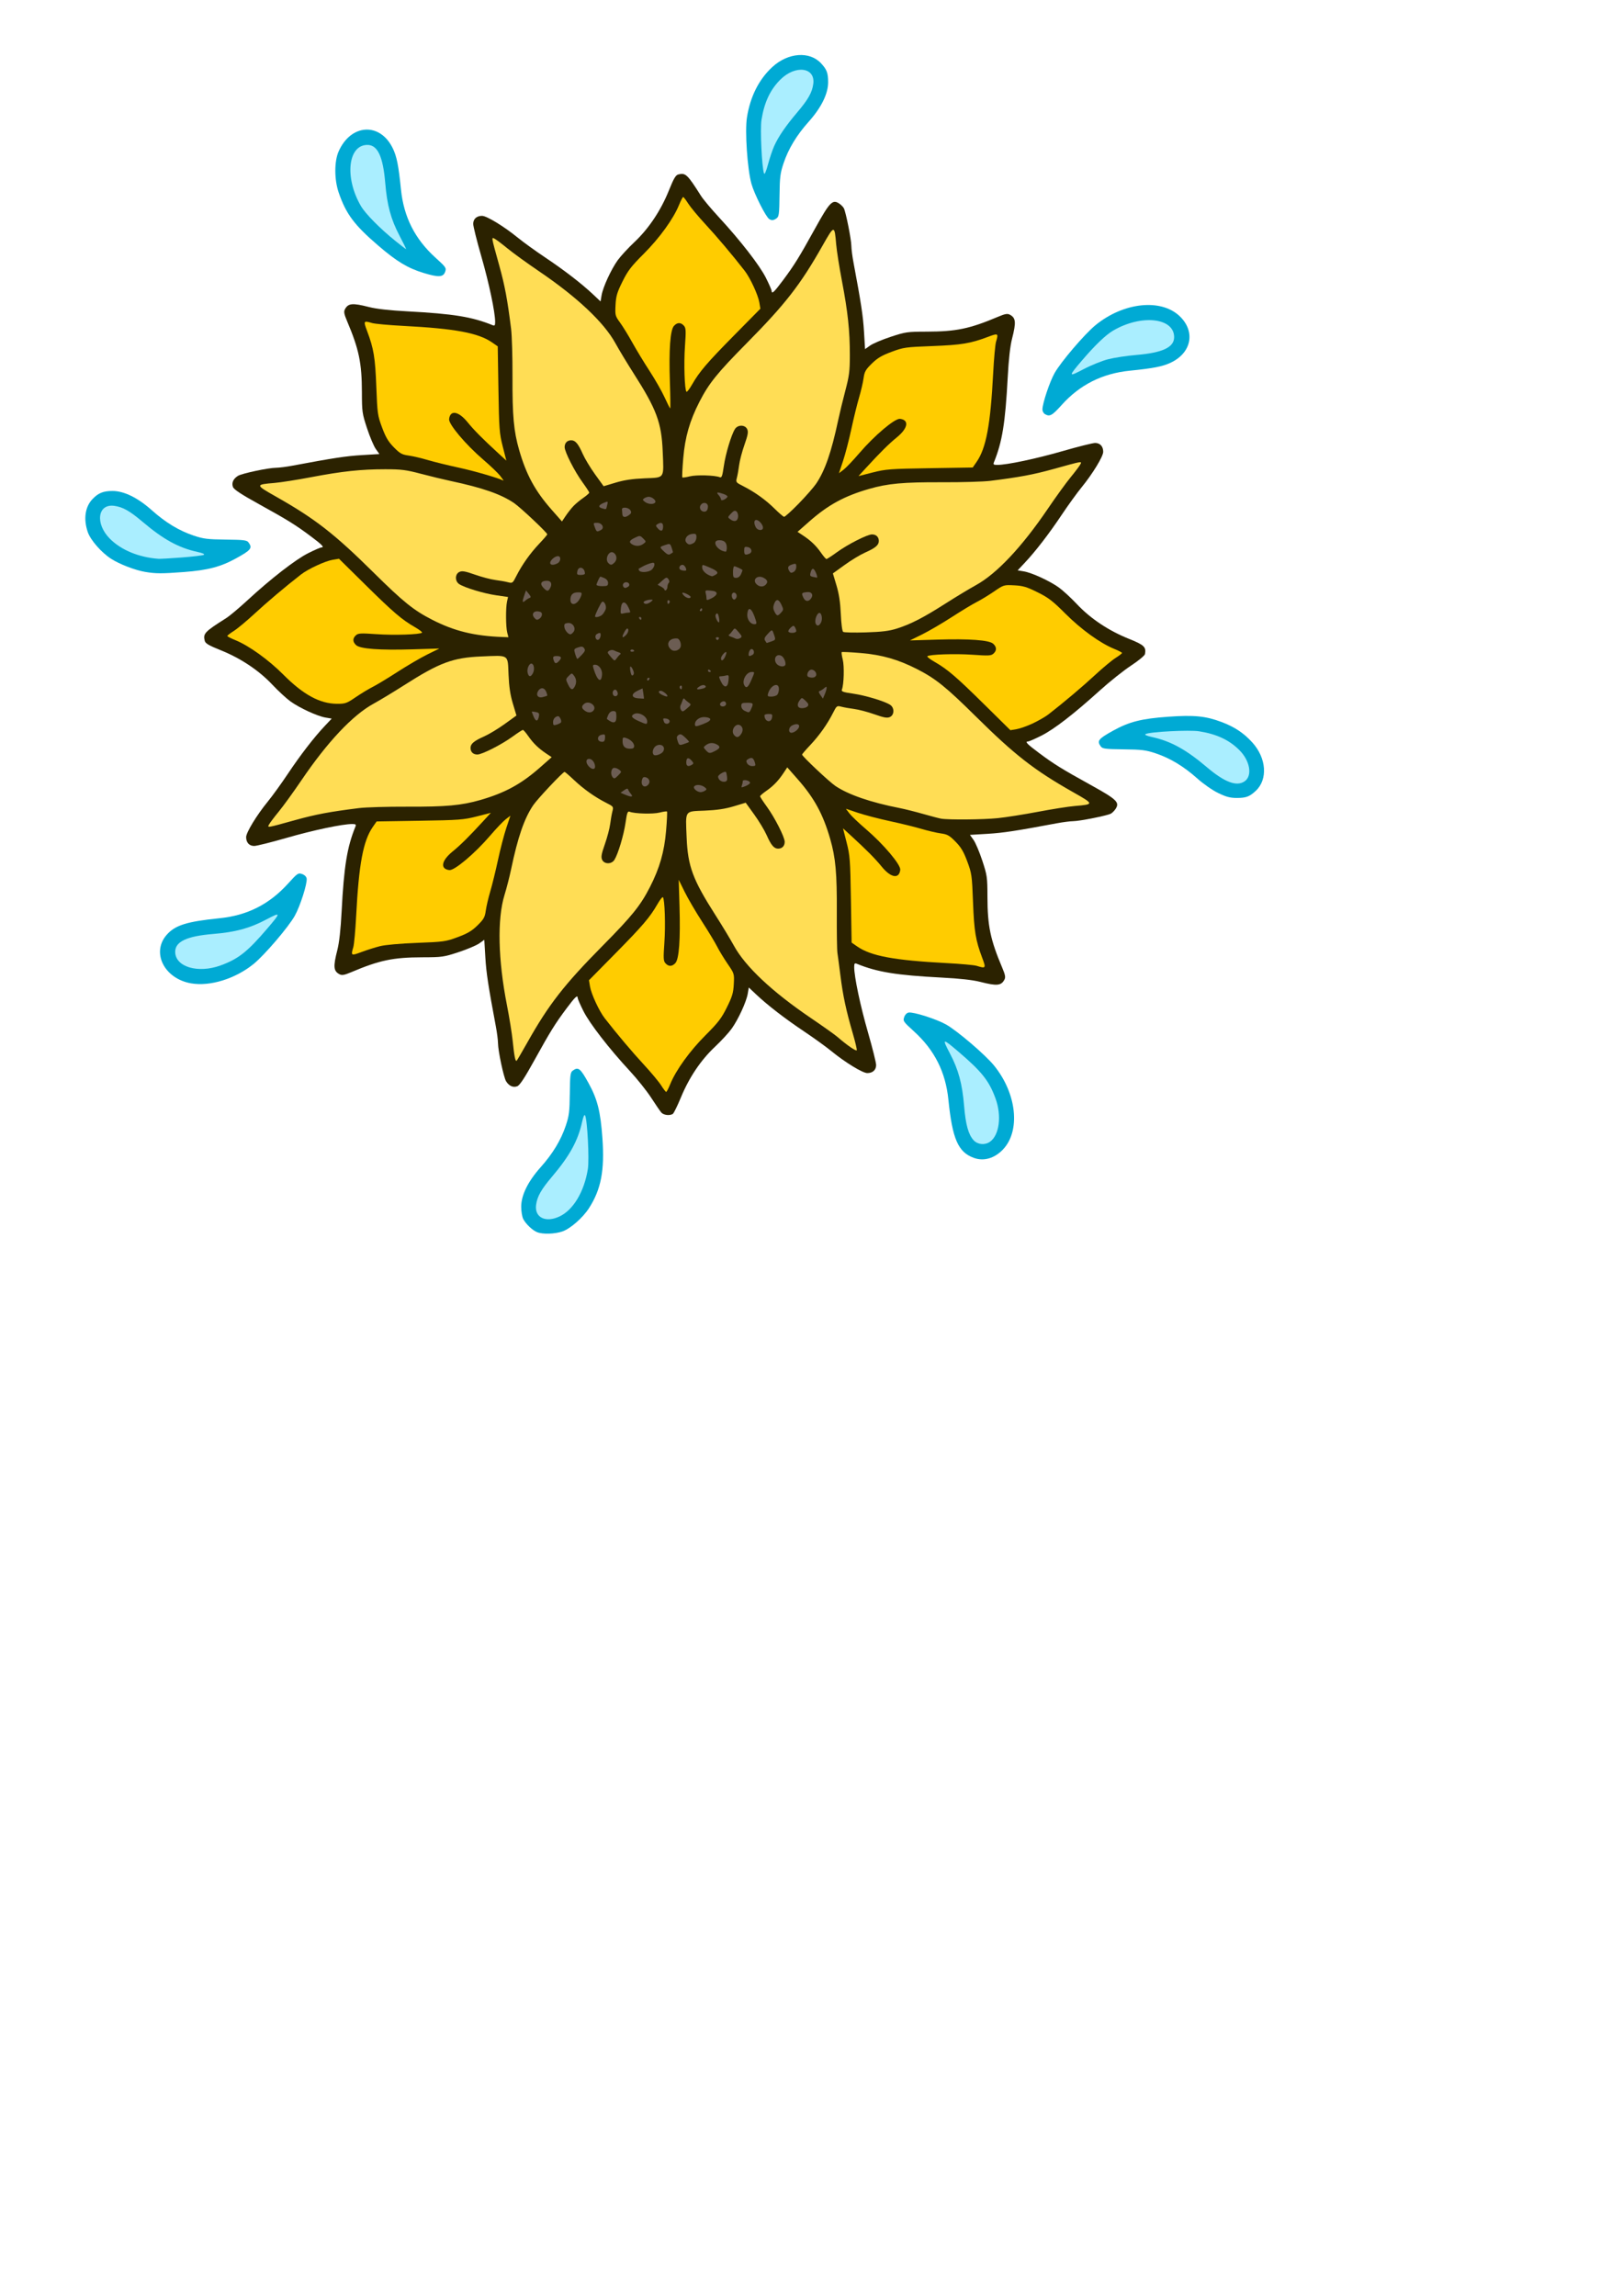 <?xml version="1.0" encoding="UTF-8" standalone="no"?>
<svg
   xmlns:dc="http://purl.org/dc/elements/1.1/"
   xmlns:cc="http://creativecommons.org/ns#"
   xmlns:rdf="http://www.w3.org/1999/02/22-rdf-syntax-ns#"
   xmlns:svg="http://www.w3.org/2000/svg"
   xmlns="http://www.w3.org/2000/svg"
   id="svg28673"
   version="1.1"
   viewBox="0 0 210 297"
   height="297mm"
   width="210mm"
   >
  <defs
     id="defs28667" />
  <g
     id="layer1">
    <g
       transform="matrix(0.531,0,0,0.531,62.609,9.761)"
       id="g29574">
      <path
         style="fill:#2b2200;stroke-width:0.353"
         d="m 43.239,252.663 c -0.297,-0.34 -1.413,-1.967 -2.48,-3.616 -1.067,-1.649 -3.397,-4.569 -5.176,-6.488 -5.078,-5.477 -9.808,-11.582 -11.332,-14.625 -0.767,-1.533 -1.395,-2.966 -1.395,-3.185 0,-0.845 -0.608,-0.277 -2.697,2.521 -2.831,3.792 -3.946,5.589 -7.892,12.724 -2.359,4.265 -3.524,6.031 -4.132,6.262 -1,0.38 -1.984,-0.051 -2.711,-1.19 -0.589,-0.922 -1.965,-7.387 -1.983,-9.316 -0.007,-0.739 -0.236,-2.534 -0.509,-3.989 -1.867,-9.951 -2.344,-13.079 -2.572,-16.884 l -0.258,-4.299 -1.235,0.878 c -0.679,0.483 -2.938,1.439 -5.021,2.125 -3.607,1.188 -4.023,1.247 -8.819,1.259 -7.141,0.018 -10.459,0.712 -17.363,3.635 -1.658,0.702 -2.251,0.809 -2.822,0.508 -1.493,-0.785 -1.591,-1.829 -0.552,-5.899 0.47,-1.842 0.814,-4.931 1.047,-9.407 0.574,-11.035 1.33,-15.678 3.369,-20.687 0.206,-0.507 0.061,-0.617 -0.81,-0.617 -2.378,0 -9.469,1.497 -15.948,3.367 -3.784,1.092 -7.351,1.982 -7.927,1.976 -1.204,-0.011 -1.951,-0.837 -1.951,-2.157 0,-1.125 2.578,-5.355 5.275,-8.655 1.11,-1.358 3.291,-4.374 4.846,-6.703 3.113,-4.659 6.383,-8.9 9.017,-11.696 l 1.713,-1.818 -1.507,-0.255 c -1.989,-0.336 -6.295,-2.319 -8.541,-3.932 -0.989,-0.71 -2.977,-2.545 -4.417,-4.076 -3.27,-3.476 -7.7,-6.432 -12.571,-8.39 -2.939,-1.181 -3.742,-1.654 -3.904,-2.301 -0.443,-1.764 -0.029,-2.201 5.23,-5.527 0.829,-0.524 3.159,-2.478 5.178,-4.342 5.703,-5.265 11.738,-9.946 14.797,-11.478 1.533,-0.767 2.966,-1.395 3.185,-1.395 0.845,0 0.277,-0.608 -2.521,-2.697 -3.792,-2.831 -5.589,-3.946 -12.724,-7.892 -4.265,-2.359 -6.031,-3.524 -6.262,-4.132 -0.38,-1 0.051,-1.984 1.19,-2.711 0.922,-0.589 7.387,-1.965 9.316,-1.983 0.739,-0.007 2.534,-0.236 3.989,-0.509 9.951,-1.867 13.079,-2.344 16.884,-2.572 l 4.299,-0.258 -0.878,-1.235 c -0.483,-0.679 -1.439,-2.938 -2.125,-5.021 -1.188,-3.607 -1.247,-4.023 -1.259,-8.819 -0.018,-7.141 -0.712,-10.459 -3.635,-17.363 -0.702,-1.658 -0.809,-2.251 -0.508,-2.822 0.784,-1.492 1.831,-1.591 5.878,-0.557 1.806,0.461 4.974,0.816 9.407,1.053 11.185,0.599 15.716,1.336 20.708,3.367 0.507,0.206 0.617,0.061 0.617,-0.81 0,-2.378 -1.497,-9.469 -3.367,-15.948 -1.092,-3.784 -1.982,-7.351 -1.976,-7.927 0.011,-1.204 0.837,-1.951 2.157,-1.951 1.125,0 5.355,2.578 8.655,5.275 1.358,1.11 4.374,3.291 6.703,4.846 4.659,3.113 8.9,6.383 11.696,9.017 l 1.818,1.713 0.255,-1.507 c 0.336,-1.989 2.319,-6.295 3.932,-8.541 0.71,-0.989 2.545,-2.976 4.076,-4.417 3.476,-3.27 6.432,-7.7 8.39,-12.571 1.181,-2.939 1.654,-3.742 2.301,-3.904 1.764,-0.443 2.201,-0.029 5.527,5.23 0.524,0.829 2.478,3.159 4.342,5.178 5.265,5.703 9.946,11.738 11.478,14.797 0.767,1.533 1.395,2.966 1.395,3.185 0,0.845 0.608,0.277 2.697,-2.521 2.831,-3.792 3.946,-5.589 7.892,-12.724 3.54,-6.401 4.236,-7.122 5.85,-6.064 0.452,0.296 0.969,0.816 1.15,1.156 0.479,0.901 1.812,7.583 1.826,9.152 0.007,0.739 0.236,2.534 0.509,3.989 1.867,9.951 2.344,13.079 2.572,16.884 l 0.258,4.299 1.235,-0.878 c 0.679,-0.483 2.938,-1.439 5.021,-2.125 3.607,-1.188 4.023,-1.247 8.819,-1.259 7.141,-0.017 10.459,-0.712 17.363,-3.635 1.658,-0.702 2.251,-0.809 2.822,-0.508 1.492,0.784 1.591,1.831 0.557,5.878 -0.461,1.806 -0.816,4.974 -1.053,9.407 -0.599,11.185 -1.336,15.716 -3.367,20.708 -0.206,0.507 -0.061,0.617 0.81,0.617 2.378,0 9.469,-1.497 15.948,-3.367 3.784,-1.092 7.351,-1.982 7.927,-1.976 1.204,0.01 1.951,0.837 1.951,2.157 0,1.125 -2.578,5.355 -5.274,8.655 -1.11,1.358 -3.291,4.374 -4.846,6.703 -3.113,4.659 -6.383,8.9 -9.017,11.696 l -1.713,1.818 1.507,0.255 c 1.989,0.336 6.295,2.319 8.541,3.932 0.989,0.71 2.977,2.545 4.417,4.076 3.27,3.476 7.7,6.432 12.571,8.39 3.805,1.529 4.313,2.008 3.989,3.76 -0.066,0.355 -1.606,1.624 -3.422,2.819 -1.816,1.196 -5.23,3.917 -7.585,6.047 -6.389,5.778 -11.154,9.455 -14.278,11.019 -1.536,0.769 -2.972,1.398 -3.19,1.398 -0.845,0 -0.277,0.608 2.521,2.697 3.792,2.831 5.589,3.946 12.724,7.892 6.401,3.54 7.122,4.236 6.064,5.85 -0.296,0.452 -0.816,0.969 -1.156,1.15 -0.901,0.479 -7.583,1.812 -9.152,1.826 -0.739,0.007 -2.534,0.236 -3.989,0.509 -9.951,1.867 -13.079,2.344 -16.884,2.572 l -4.299,0.258 0.878,1.235 c 0.483,0.679 1.439,2.938 2.125,5.021 1.188,3.607 1.247,4.023 1.259,8.819 0.018,7.141 0.712,10.459 3.635,17.363 0.702,1.658 0.809,2.251 0.508,2.822 -0.785,1.493 -1.829,1.591 -5.899,0.552 -1.842,-0.47 -4.931,-0.814 -9.407,-1.047 -11.035,-0.574 -15.678,-1.33 -20.687,-3.369 -0.507,-0.206 -0.617,-0.061 -0.617,0.81 0,2.378 1.497,9.469 3.367,15.948 1.092,3.784 1.982,7.351 1.976,7.927 -0.011,1.204 -0.837,1.951 -2.157,1.951 -1.125,0 -5.355,-2.578 -8.655,-5.274 -1.358,-1.11 -4.374,-3.291 -6.703,-4.846 -4.659,-3.113 -8.9,-6.383 -11.696,-9.017 l -1.818,-1.713 -0.255,1.507 c -0.336,1.989 -2.319,6.295 -3.932,8.541 -0.71,0.989 -2.537,2.969 -4.06,4.402 -3.444,3.24 -6.28,7.456 -8.295,12.331 -0.852,2.062 -1.741,3.871 -1.975,4.02 -0.752,0.478 -2.241,0.299 -2.796,-0.336 z"
         id="path29553" />
      <path
         id="path29325"
         style="fill:#ffdd55;fill-opacity:1;stroke-width:0.353"
         d="m 76.704,104.32 c 1.748,-1.795 3.662,-3.978 4.253,-4.851 2.158,-3.187 3.713,-7.661 5.371,-15.457 0.358,-1.685 1.146,-4.94 1.75,-7.232 0.956,-3.627 1.099,-4.757 1.099,-8.694 0,-5.907 -0.485,-10.448 -1.923,-18.005 -0.646,-3.395 -1.279,-7.409 -1.406,-8.92 -0.402,-4.78 -0.452,-4.775 -3.341,0.327 -5.391,9.519 -9.043,14.213 -18.487,23.762 -7.172,7.252 -9.199,9.768 -11.509,14.285 -2.358,4.611 -3.494,8.571 -3.929,13.703 -0.211,2.491 -0.312,4.601 -0.223,4.69 0.089,0.089 0.908,-0.026 1.82,-0.256 1.605,-0.404 6.068,-0.281 7.292,0.202 0.484,0.191 0.64,-0.233 0.997,-2.705 0.433,-3.003 1.814,-7.6 2.708,-9.017 0.701,-1.111 2.48,-1.093 2.992,0.03 0.301,0.661 0.169,1.411 -0.67,3.792 -0.575,1.632 -1.156,3.841 -1.292,4.908 -0.136,1.067 -0.381,2.46 -0.546,3.094 -0.293,1.128 -0.259,1.175 1.526,2.077 2.796,1.414 5.507,3.358 7.647,5.482 1.067,1.06 2.109,1.954 2.316,1.986 0.207,0.033 1.806,-1.409 3.555,-3.203 z m -54.959,0.67 c 0.514,-0.553 1.609,-1.473 2.434,-2.045 0.825,-0.572 1.499,-1.159 1.499,-1.305 0,-0.146 -0.738,-1.279 -1.639,-2.518 -1.941,-2.668 -4.358,-7.423 -4.358,-8.574 0,-1.02 0.62,-1.662 1.603,-1.662 1.006,0 1.707,0.832 2.819,3.345 0.508,1.148 1.858,3.382 3.001,4.966 l 2.078,2.879 2.922,-0.877 c 2.109,-0.633 4.077,-0.926 7.072,-1.052 4.977,-0.211 4.681,0.232 4.398,-6.568 -0.291,-7.011 -1.488,-10.225 -7.052,-18.941 -1.599,-2.504 -3.609,-5.832 -4.467,-7.396 -2.785,-5.077 -9.299,-11.213 -18.622,-17.54 -2.87,-1.948 -6.308,-4.436 -7.64,-5.529 -1.332,-1.093 -2.743,-2.16 -3.135,-2.37 -0.87,-0.466 -0.905,-0.676 1.086,6.499 1.362,4.906 1.999,8.31 2.887,15.421 0.206,1.649 0.359,6.888 0.34,11.642 -0.038,9.577 0.3,13.296 1.625,17.894 1.735,6.021 3.881,9.965 7.916,14.544 l 2.518,2.857 0.891,-1.332 c 0.49,-0.733 1.311,-1.784 1.825,-2.337 z m 78.898,29.758 c 3.359,-1.06 6.448,-2.649 11.839,-6.091 2.504,-1.599 5.832,-3.609 7.396,-4.467 5.077,-2.785 11.213,-9.299 17.54,-18.622 1.948,-2.87 4.436,-6.308 5.529,-7.64 1.093,-1.332 2.16,-2.743 2.37,-3.135 0.466,-0.87 0.676,-0.905 -6.499,1.086 -4.906,1.362 -8.309,1.999 -15.421,2.887 -1.649,0.206 -6.888,0.359 -11.642,0.34 -9.577,-0.038 -13.296,0.3 -17.894,1.625 -6.027,1.737 -9.964,3.881 -14.558,7.929 l -2.872,2.531 1.346,0.891 c 1.91,1.265 3.199,2.505 4.397,4.232 0.572,0.825 1.159,1.499 1.305,1.499 0.146,0 1.279,-0.738 2.518,-1.639 2.668,-1.941 7.423,-4.358 8.574,-4.358 1.02,0 1.662,0.62 1.662,1.603 0,1.006 -0.832,1.707 -3.345,2.819 -1.148,0.508 -3.382,1.858 -4.966,3.001 l -2.879,2.078 0.875,2.922 c 0.621,2.073 0.927,4.101 1.054,6.979 0.105,2.395 0.341,4.174 0.575,4.342 0.218,0.157 2.698,0.213 5.512,0.126 3.965,-0.124 5.671,-0.335 7.585,-0.939 z m -94.957,0.969 c -0.357,-1.399 -0.384,-6.028 -0.044,-7.547 l 0.248,-1.108 -2.894,-0.418 c -2.971,-0.429 -7.569,-1.812 -8.979,-2.702 -1.111,-0.701 -1.093,-2.48 0.03,-2.992 0.661,-0.301 1.411,-0.169 3.792,0.67 1.632,0.575 3.841,1.156 4.908,1.292 1.067,0.136 2.46,0.381 3.094,0.546 1.128,0.293 1.175,0.259 2.077,-1.526 1.376,-2.72 3.347,-5.5 5.557,-7.838 1.084,-1.146 1.971,-2.178 1.971,-2.293 0,-0.411 -6.56,-6.588 -8.114,-7.64 -3.187,-2.158 -7.661,-3.713 -15.457,-5.371 -1.685,-0.358 -4.94,-1.146 -7.232,-1.75 -3.627,-0.956 -4.757,-1.099 -8.694,-1.099 -5.907,0 -10.448,0.485 -18.005,1.923 -3.395,0.646 -7.409,1.279 -8.92,1.406 -4.78,0.402 -4.775,0.452 0.327,3.341 9.519,5.391 14.213,9.043 23.762,18.487 7.252,7.172 9.768,9.199 14.285,11.509 5.42,2.772 10.28,3.959 17.229,4.208 l 1.351,0.049 z M 125.211,180.94 c 2.009,-0.206 6.431,-0.903 9.827,-1.549 3.395,-0.646 7.409,-1.279 8.92,-1.406 4.78,-0.402 4.775,-0.452 -0.327,-3.341 -9.519,-5.391 -14.213,-9.043 -23.762,-18.487 -7.252,-7.172 -9.768,-9.199 -14.285,-11.509 -4.611,-2.358 -8.571,-3.494 -13.703,-3.929 -2.491,-0.211 -4.601,-0.312 -4.69,-0.223 -0.089,0.089 0.026,0.908 0.256,1.82 0.404,1.605 0.281,6.068 -0.202,7.292 -0.191,0.484 0.233,0.64 2.705,0.997 3.003,0.433 7.6,1.814 9.017,2.708 1.111,0.701 1.093,2.48 -0.03,2.992 -0.661,0.301 -1.411,0.169 -3.792,-0.67 -1.632,-0.575 -3.841,-1.156 -4.908,-1.292 -1.067,-0.136 -2.46,-0.381 -3.094,-0.546 -1.128,-0.293 -1.175,-0.259 -2.077,1.526 -1.376,2.72 -3.347,5.5 -5.557,7.838 -1.084,1.146 -1.971,2.178 -1.971,2.293 0,0.411 6.56,6.588 8.114,7.64 3.15,2.133 8.655,4.026 15.699,5.398 1.164,0.227 3.704,0.863 5.644,1.415 1.94,0.551 3.925,1.072 4.41,1.157 1.796,0.314 10.272,0.239 13.809,-0.124 z m -171.047,0.436 c 4.906,-1.362 8.31,-1.999 15.421,-2.887 1.649,-0.206 6.888,-0.359 11.642,-0.34 9.577,0.038 13.296,-0.3 17.894,-1.625 6.021,-1.735 9.965,-3.881 14.544,-7.916 l 2.857,-2.518 -1.332,-0.891 c -1.872,-1.252 -3.176,-2.519 -4.383,-4.258 -0.572,-0.825 -1.159,-1.499 -1.305,-1.499 -0.146,0 -1.279,0.738 -2.518,1.639 -2.668,1.941 -7.423,4.358 -8.574,4.358 -1.02,0 -1.662,-0.62 -1.662,-1.603 0,-1.006 0.832,-1.707 3.345,-2.819 1.148,-0.508 3.382,-1.858 4.966,-3.001 l 2.879,-2.078 -0.877,-2.922 c -0.633,-2.109 -0.926,-4.077 -1.052,-7.072 -0.211,-4.977 0.232,-4.681 -6.568,-4.398 -7.012,0.291 -10.226,1.488 -18.942,7.052 -2.504,1.599 -5.832,3.609 -7.396,4.467 -5.077,2.785 -11.213,9.299 -17.54,18.622 -1.948,2.87 -4.436,6.308 -5.529,7.64 -1.093,1.332 -2.16,2.743 -2.37,3.135 -0.466,0.87 -0.676,0.905 6.499,-1.086 z m 135.747,52.073 c -1.638,-5.623 -2.41,-9.216 -3.015,-14.035 -0.305,-2.425 -0.641,-4.965 -0.747,-5.644 -0.106,-0.679 -0.173,-5.124 -0.149,-9.878 0.05,-9.564 -0.286,-13.285 -1.614,-17.894 -1.737,-6.027 -3.881,-9.964 -7.929,-14.558 l -2.531,-2.872 -0.891,1.346 c -1.265,1.91 -2.505,3.199 -4.232,4.397 -0.825,0.572 -1.499,1.159 -1.499,1.305 0,0.146 0.738,1.279 1.639,2.518 1.941,2.668 4.358,7.423 4.358,8.574 0,1.02 -0.62,1.662 -1.603,1.662 -1.006,0 -1.707,-0.832 -2.819,-3.345 -0.508,-1.148 -1.858,-3.382 -3.001,-4.966 l -2.078,-2.879 -2.922,0.877 c -2.109,0.633 -4.077,0.926 -7.072,1.052 -4.977,0.211 -4.681,-0.232 -4.398,6.568 0.291,7.012 1.488,10.226 7.052,18.942 1.599,2.504 3.609,5.832 4.467,7.396 2.799,5.104 9.306,11.22 18.751,17.625 2.941,1.994 5.844,4.057 6.453,4.584 2.356,2.042 4.614,3.594 4.729,3.25 0.066,-0.198 -0.361,-2.009 -0.948,-4.025 z m -79.248,2.017 c 5.17,-9.168 8.922,-13.979 18.298,-23.46 7.172,-7.252 9.199,-9.768 11.509,-14.285 2.358,-4.611 3.494,-8.571 3.929,-13.703 0.211,-2.491 0.312,-4.601 0.223,-4.69 -0.089,-0.089 -0.908,0.026 -1.82,0.256 -1.605,0.404 -6.068,0.281 -7.292,-0.202 -0.484,-0.191 -0.64,0.233 -0.997,2.705 -0.433,3.003 -1.814,7.6 -2.708,9.017 -0.701,1.111 -2.48,1.093 -2.992,-0.03 -0.301,-0.661 -0.169,-1.411 0.67,-3.792 0.575,-1.632 1.156,-3.841 1.292,-4.908 0.136,-1.067 0.381,-2.46 0.546,-3.094 0.293,-1.128 0.259,-1.175 -1.526,-2.077 -2.72,-1.376 -5.5,-3.347 -7.838,-5.557 -1.146,-1.084 -2.178,-1.971 -2.293,-1.971 -0.411,0 -6.588,6.56 -7.64,8.114 -2.184,3.225 -3.751,7.766 -5.392,15.62 -0.374,1.789 -1.097,4.603 -1.606,6.252 -1.795,5.807 -1.576,15.788 0.588,26.811 0.59,3.008 1.218,6.897 1.395,8.644 0.399,3.945 0.673,5.271 1.007,4.886 0.143,-0.165 1.334,-2.204 2.647,-4.533 z" />
      <path
         id="path29317"
         style="fill:#6c5d53;stroke-width:0.353"
         d="m 59.347,102.677 c 0.108,-0.174 -0.304,-0.491 -0.915,-0.704 -1.578,-0.55 -1.906,-0.482 -1.236,0.258 0.321,0.355 0.584,0.837 0.584,1.071 0,0.46 1.19,-0.015 1.567,-0.625 z m -17.586,1.325 c 0.286,-0.463 -0.775,-1.36 -1.6,-1.352 -0.302,0.003 -0.788,0.165 -1.079,0.359 -0.458,0.306 -0.437,0.424 0.156,0.877 0.816,0.622 2.172,0.685 2.523,0.116 z m -11.717,0.667 c 0.233,-0.969 0.228,-0.972 -0.867,-0.525 -1.295,0.529 -1.398,1.064 -0.259,1.354 0.977,0.248 0.843,0.347 1.125,-0.829 z m 24.555,0.346 c 0.007,-0.847 -0.985,-1.178 -1.622,-0.541 -0.608,0.608 -0.322,1.606 0.511,1.782 0.675,0.143 1.103,-0.336 1.111,-1.242 z m -19.2,2.06 c 0.548,-0.407 0.607,-0.636 0.294,-1.147 -0.44,-0.718 -2.097,-0.878 -2.043,-0.197 0.019,0.243 0.059,0.758 0.088,1.147 0.062,0.831 0.705,0.907 1.661,0.197 z m 26.544,0.475 c 0.058,-0.5 -0.114,-1.092 -0.384,-1.315 -0.384,-0.319 -0.673,-0.212 -1.341,0.5 -0.841,0.895 -0.843,0.912 -0.152,1.417 0.979,0.716 1.752,0.469 1.877,-0.601 z m 6.068,2.619 c 0,-0.731 -1.004,-1.88 -1.642,-1.88 -0.565,0 -0.617,0.839 -0.109,1.787 0.452,0.845 1.751,0.914 1.751,0.093 z m -24.342,-0.313 c 0,-0.894 -0.51,-1.085 -1.397,-0.524 -0.441,0.279 -0.422,0.429 0.135,1.045 0.777,0.859 1.262,0.659 1.262,-0.52 z m -15.142,0.888 c 0.944,-0.505 0.288,-1.749 -0.922,-1.749 -0.991,0 -0.988,-0.006 -0.525,1.212 0.387,1.018 0.483,1.053 1.448,0.537 z m 22.573,3.177 c 0.623,-0.333 0.942,-1.727 0.498,-2.171 -0.102,-0.102 -0.583,-0.109 -1.069,-0.016 -1.127,0.215 -1.784,1.338 -1.197,2.046 0.5,0.602 0.855,0.63 1.768,0.141 z m -12.208,0.173 c 0.683,-0.516 0.682,-0.532 -0.079,-1.293 -0.747,-0.747 -0.809,-0.752 -2.014,-0.177 -1.381,0.659 -1.549,1.097 -0.626,1.635 0.873,0.508 1.914,0.445 2.72,-0.164 z m 20.299,0.968 c 0,-1.254 -0.581,-1.834 -1.834,-1.834 -2.018,0 -0.575,2.569 1.57,2.794 0.146,0.015 0.265,-0.417 0.265,-0.96 z m 5.439,1.479 c 0.892,-0.342 0.674,-1.445 -0.324,-1.636 -0.775,-0.148 -0.882,-0.046 -0.882,0.841 0,1.03 0.219,1.174 1.206,0.795 z m -18.579,-0.334 c 0.049,-0.024 -0.081,-0.532 -0.29,-1.131 -0.361,-1.036 -0.433,-1.07 -1.501,-0.71 -1.535,0.518 -1.529,0.49 -0.38,1.6 0.767,0.741 1.154,0.9 1.551,0.636 0.291,-0.194 0.57,-0.371 0.619,-0.395 z m -14.207,2.445 c 0.698,-0.698 0.576,-1.865 -0.249,-2.382 -1.103,-0.691 -2.228,1.565 -1.262,2.531 0.561,0.561 0.826,0.535 1.511,-0.15 z m -13.905,0.208 c 0.845,-0.452 0.914,-1.751 0.093,-1.751 -0.731,0 -1.88,1.004 -1.88,1.642 0,0.565 0.839,0.617 1.787,0.109 z m 31.374,1.629 c 0,-0.553 -0.506,-1.264 -0.899,-1.264 -0.591,0 -0.977,0.593 -0.689,1.058 0.208,0.336 1.587,0.514 1.587,0.205 z m -8.406,-0.084 c 0.355,-0.321 0.645,-0.866 0.645,-1.21 0,-0.519 -0.17,-0.577 -0.994,-0.341 -0.547,0.157 -1.38,0.503 -1.852,0.769 -0.472,0.266 -0.913,0.513 -0.981,0.549 -0.068,0.036 -0.019,0.234 0.109,0.441 0.358,0.58 2.352,0.445 3.074,-0.208 z m 35.217,-0.687 c 0,-0.762 -0.116,-0.858 -0.794,-0.653 -1.201,0.363 -1.428,0.716 -0.988,1.538 0.326,0.608 0.529,0.679 1.091,0.378 0.407,-0.218 0.691,-0.737 0.691,-1.263 z m -51.506,1.653 c 0,-1.537 -1.573,-2.011 -1.85,-0.558 -0.148,0.775 -0.046,0.882 0.841,0.882 0.555,0 1.009,-0.146 1.009,-0.324 z m 31.783,0.306 c 0.92,-0.492 0.569,-0.959 -1.336,-1.775 -1.925,-0.825 -1.872,-0.824 -1.872,-0.025 0,0.831 1.109,1.819 2.404,2.143 0.061,0.015 0.423,-0.139 0.804,-0.343 z m 24.57,-0.369 c -0.563,-1.38 -1.022,-1.466 -1.347,-0.25 -0.258,0.963 -0.244,0.974 1.527,1.295 0.146,0.026 0.065,-0.444 -0.18,-1.045 z m -18.297,0.165 c 0.232,-0.51 0.377,-0.965 0.321,-1.011 -0.335,-0.274 -1.695,-0.884 -1.97,-0.884 -0.18,0 -0.328,0.635 -0.328,1.411 0,1.219 0.106,1.411 0.777,1.411 0.497,0 0.93,-0.335 1.2,-0.928 z m 5.97,2.621 c 0.654,-0.654 0.507,-1.177 -0.482,-1.706 -1.482,-0.793 -2.851,0.44 -1.731,1.559 0.674,0.674 1.622,0.737 2.213,0.147 z m -38.382,-0.45 c 0,-0.497 -0.335,-0.93 -0.928,-1.2 -0.51,-0.232 -0.965,-0.377 -1.011,-0.321 -0.274,0.335 -0.884,1.695 -0.884,1.97 0,0.18 0.635,0.328 1.411,0.328 1.219,0 1.411,-0.106 1.411,-0.777 z m 4.896,0.907 c 0.561,-0.356 0.233,-1.092 -0.486,-1.092 -0.605,0 -0.997,0.587 -0.706,1.058 0.265,0.43 0.554,0.438 1.192,0.034 z m 9.568,0.016 c 0,-0.338 0.148,-0.765 0.329,-0.949 0.204,-0.208 0.166,-0.555 -0.099,-0.914 -0.387,-0.523 -0.534,-0.484 -1.526,0.402 l -1.098,0.981 0.844,0.452 c 0.464,0.248 0.844,0.593 0.844,0.766 0,0.173 0.159,0.216 0.353,0.096 0.194,-0.12 0.353,-0.494 0.353,-0.832 z m -28.56,0.275 c 0.531,-0.993 0.182,-1.736 -0.815,-1.736 -1.393,0 -1.782,0.716 -0.9,1.656 0.942,1.002 1.215,1.015 1.715,0.081 z m 34.205,2.201 c 0,-0.337 -1.777,-1.219 -2.003,-0.994 -0.081,0.081 0.109,0.405 0.424,0.719 0.604,0.604 1.579,0.774 1.579,0.275 z m 11.17,0.096 c 0.279,-0.727 -0.452,-1.487 -0.951,-0.988 -0.404,0.404 -0.099,1.541 0.413,1.541 0.179,0 0.422,-0.249 0.538,-0.553 z m 18.096,0.393 c 0.756,-0.911 0.291,-1.795 -0.878,-1.666 -1.351,0.149 -1.417,0.241 -0.937,1.295 0.451,0.991 1.177,1.139 1.815,0.371 z m -22.928,-1.303 c 0.008,-0.423 -0.376,-0.617 -1.421,-0.717 -1.297,-0.124 -1.414,-0.069 -1.24,0.58 0.106,0.394 0.195,0.975 0.197,1.29 0.004,0.528 0.099,0.528 1.228,0 0.673,-0.315 1.228,-0.834 1.235,-1.153 z m -45.554,1.057 c 0.362,-0.111 0.313,-0.341 -0.21,-0.987 l -0.682,-0.842 -0.408,1.17 c -0.565,1.621 -0.511,1.969 0.21,1.342 0.34,-0.296 0.83,-0.603 1.09,-0.682 z m 34.085,1.135 c 0.112,-0.181 0.042,-0.428 -0.156,-0.55 -0.197,-0.122 -0.359,0.026 -0.359,0.328 0,0.62 0.212,0.711 0.514,0.222 z m -4.55,-0.19 c 0.52,-0.393 0.557,-0.519 0.156,-0.524 -0.987,-0.012 -2.11,0.416 -1.915,0.73 0.286,0.462 0.985,0.381 1.76,-0.205 z m -17.756,-0.099 c 0.298,-0.34 0.651,-0.975 0.784,-1.411 0.212,-0.695 0.116,-0.794 -0.77,-0.794 -1.276,0 -1.858,0.574 -1.858,1.834 0,1.164 0.975,1.359 1.844,0.37 z m 30.259,2.028 c 0,-0.194 -0.07,-0.353 -0.156,-0.353 -0.086,0 -0.254,0.159 -0.374,0.353 -0.12,0.194 -0.05,0.353 0.156,0.353 0.205,0 0.374,-0.159 0.374,-0.353 z m -17.948,0.71 c 0.528,-0.004 0.528,-0.099 0,-1.228 -0.808,-1.725 -1.696,-1.637 -1.87,0.186 -0.124,1.297 -0.069,1.414 0.58,1.24 0.394,-0.106 0.975,-0.195 1.29,-0.197 z m 37.181,-0.013 c 0.613,-0.678 0.616,-0.776 0.048,-1.967 -0.671,-1.408 -1.305,-1.42 -1.795,-0.034 -0.232,0.657 -0.189,1.194 0.148,1.823 0.577,1.077 0.767,1.099 1.6,0.178 z m -43.507,0.449 c 0.292,-0.34 0.633,-0.907 0.759,-1.26 0.278,-0.782 -0.368,-2.11 -0.874,-1.798 -0.309,0.191 -1.717,3.084 -1.717,3.528 0,0.417 1.373,0.064 1.832,-0.47 z m 9.457,0.97 c 0,-0.194 -0.168,-0.353 -0.374,-0.353 -0.205,0 -0.275,0.159 -0.156,0.353 0.12,0.194 0.288,0.353 0.374,0.353 0.086,0 0.156,-0.159 0.156,-0.353 z m -24.845,0.083 c 0.678,-0.464 0.84,-1.425 0.276,-1.641 -1.418,-0.544 -2.398,0.343 -1.533,1.386 0.487,0.587 0.707,0.631 1.257,0.255 z m 43.717,-0.445 c -0.175,-0.796 -0.355,-1.009 -0.624,-0.74 -0.269,0.269 -0.255,0.649 0.049,1.315 0.235,0.515 0.516,0.849 0.624,0.74 0.108,-0.108 0.086,-0.7 -0.049,-1.315 z m 9.004,0.803 c -0.89,-2.901 -1.854,-3.616 -2.059,-1.527 -0.126,1.286 0.713,2.497 1.731,2.497 0.52,0 0.576,-0.164 0.329,-0.97 z m 15.887,0.585 c 0.471,-0.881 0.136,-2.546 -0.472,-2.345 -0.575,0.191 -1.118,1.803 -0.845,2.513 0.301,0.784 0.845,0.715 1.317,-0.168 z m -6.02,2.061 c -0.003,-0.243 -0.152,-0.673 -0.331,-0.956 -0.279,-0.441 -0.429,-0.422 -1.045,0.135 -0.395,0.358 -0.634,0.788 -0.53,0.956 0.293,0.475 1.912,0.36 1.906,-0.135 z m -54.314,0.254 c 0.751,-0.905 -0.122,-2.357 -1.335,-2.218 -0.804,0.093 -0.948,0.26 -0.853,0.993 0.104,0.81 0.915,1.764 1.498,1.764 0.133,0 0.444,-0.243 0.69,-0.54 z m 12.843,0.691 c 0.591,-0.591 0.751,-1.562 0.258,-1.562 -0.256,0 -1.115,1.507 -1.115,1.957 0,0.299 0.302,0.161 0.857,-0.395 z m 27.428,-0.681 c -0.933,-1.084 -0.951,-1.089 -1.453,-0.372 -0.28,0.399 -0.672,0.836 -0.872,0.971 -0.213,0.144 -0.075,0.337 0.332,0.466 0.383,0.121 0.933,0.345 1.223,0.497 0.29,0.152 0.794,0.11 1.121,-0.094 0.538,-0.336 0.505,-0.474 -0.351,-1.468 z m -4.825,1.588 c 0.12,-0.194 -0.039,-0.353 -0.353,-0.353 -0.314,0 -0.473,0.159 -0.353,0.353 0.12,0.194 0.279,0.353 0.353,0.353 0.074,0 0.233,-0.159 0.353,-0.353 z m -28.815,-0.645 c 0.12,-0.817 -0.162,-0.947 -0.958,-0.444 -0.591,0.374 -0.235,1.565 0.404,1.355 0.242,-0.08 0.492,-0.49 0.554,-0.911 z m 41.612,1.325 c 1.031,-0.36 1.066,-0.432 0.706,-1.499 -0.517,-1.533 -0.482,-1.526 -1.597,-0.333 -0.768,0.823 -0.91,1.191 -0.63,1.636 0.199,0.316 0.379,0.574 0.4,0.574 0.021,0 0.525,-0.17 1.121,-0.378 z m -22.176,1.48 c 0.365,-0.698 -0.128,-2.145 -0.752,-2.203 -2.061,-0.19 -2.958,1.508 -1.445,2.739 0.623,0.507 1.802,0.219 2.197,-0.536 z m -11.258,0.859 c 0,-0.372 -0.677,-0.529 -0.878,-0.203 -0.122,0.197 0.026,0.359 0.328,0.359 0.302,0 0.55,-0.07 0.55,-0.156 z m 28.891,0.891 c 0.591,-0.374 0.235,-1.565 -0.404,-1.355 -0.491,0.162 -0.833,1.681 -0.377,1.672 0.159,-0.003 0.511,-0.146 0.781,-0.317 z m -41.624,0.005 c 0.776,-0.83 0.878,-1.13 0.544,-1.587 -0.335,-0.458 -0.612,-0.493 -1.481,-0.19 -1.026,0.358 -1.054,0.422 -0.696,1.587 0.205,0.668 0.441,1.214 0.525,1.214 0.084,0 0.582,-0.461 1.108,-1.023 z m 34.914,0.449 c 0.232,-0.51 0.356,-0.994 0.275,-1.075 -0.248,-0.248 -1.29,0.962 -1.29,1.499 0,0.813 0.558,0.58 1.015,-0.424 z m -25.563,-0.553 c 0.213,-0.144 0.075,-0.337 -0.332,-0.466 -0.383,-0.121 -0.933,-0.345 -1.223,-0.497 -0.29,-0.152 -0.794,-0.11 -1.121,0.094 -0.538,0.336 -0.505,0.474 0.351,1.468 0.933,1.084 0.951,1.089 1.453,0.372 0.28,-0.399 0.672,-0.836 0.872,-0.971 z m -14.84,1.54 c 0.68,-0.752 0.447,-1.118 -0.71,-1.118 -0.851,0 -0.976,0.249 -0.609,1.206 0.279,0.726 0.602,0.704 1.319,-0.088 z m 54.978,1.167 c 0.393,-0.393 -0.188,-1.972 -0.857,-2.33 -1.086,-0.581 -1.946,0.415 -1.397,1.62 0.375,0.824 1.717,1.247 2.254,0.71 z m -18.059,1.44 c 0,-0.086 -0.159,-0.254 -0.353,-0.374 -0.194,-0.12 -0.353,-0.05 -0.353,0.156 0,0.205 0.159,0.374 0.353,0.374 0.194,0 0.353,-0.07 0.353,-0.156 z m -19.002,-0.41 c -0.235,-0.515 -0.516,-0.849 -0.624,-0.74 -0.108,0.108 -0.086,0.7 0.049,1.315 0.175,0.796 0.355,1.009 0.624,0.74 0.269,-0.269 0.255,-0.649 -0.049,-1.315 z m -24.38,0.9 c 0.466,-0.87 0.328,-2.167 -0.25,-2.357 -0.608,-0.2 -1.265,1.243 -1.017,2.232 0.261,1.04 0.752,1.089 1.268,0.125 z m 69.018,0.52 c 0.276,-0.72 -0.653,-1.649 -1.373,-1.372 -0.691,0.265 -1.048,1.483 -0.501,1.708 0.846,0.347 1.669,0.2 1.874,-0.335 z m -40.629,0.909 c 0.12,-0.194 0.05,-0.353 -0.156,-0.353 -0.205,0 -0.374,0.159 -0.374,0.353 0,0.194 0.07,0.353 0.156,0.353 0.086,0 0.254,-0.159 0.374,-0.353 z m -11.529,-1.03 c 0.126,-1.286 -0.713,-2.497 -1.731,-2.497 -0.52,0 -0.576,0.164 -0.329,0.97 0.89,2.901 1.854,3.616 2.059,1.527 z m 30.818,1.362 c 0.124,-1.297 0.069,-1.414 -0.58,-1.24 -0.394,0.106 -0.975,0.195 -1.29,0.197 -0.528,0.004 -0.528,0.099 0,1.228 0.808,1.725 1.696,1.637 1.87,-0.186 z m 5.611,-0.223 c 0.825,-1.925 0.824,-1.872 0.025,-1.872 -1.265,0 -2.418,2.056 -1.8,3.21 0.491,0.918 0.958,0.565 1.774,-1.338 z m -11.763,2.14 c 0.434,-0.116 0.703,-0.352 0.597,-0.524 -0.286,-0.462 -0.985,-0.381 -1.76,0.205 -0.759,0.574 -0.279,0.706 1.163,0.319 z m -5.2,-0.329 c 0,-0.302 -0.161,-0.45 -0.359,-0.328 -0.197,0.122 -0.267,0.369 -0.156,0.55 0.302,0.489 0.514,0.398 0.514,-0.222 z m -26.118,-0.132 c 0.501,-0.937 0.44,-1.834 -0.18,-2.655 -0.516,-0.683 -0.532,-0.682 -1.293,0.079 -0.747,0.747 -0.752,0.809 -0.177,2.014 0.669,1.403 1.118,1.556 1.65,0.561 z m 49.331,2.023 c 0.233,-0.233 0.423,-0.868 0.423,-1.411 0,-1.794 -2.006,-1 -2.628,1.041 -0.212,0.695 -0.116,0.794 0.77,0.794 0.556,0 1.202,-0.191 1.435,-0.423 z m -26.741,0.272 c 0,-0.36 -1.152,-1.26 -1.613,-1.26 -0.765,0 -0.603,0.55 0.29,0.981 0.867,0.418 1.323,0.514 1.323,0.279 z m -12.11,-0.4 c 0.058,-0.182 -0.045,-0.568 -0.228,-0.857 -0.444,-0.703 -1.254,0.061 -0.938,0.885 0.227,0.592 0.975,0.574 1.165,-0.028 z m 50.9,-1.532 c 0.013,-0.409 -0.092,-0.401 -0.601,0.042 -0.34,0.296 -0.818,0.599 -1.064,0.674 -0.336,0.102 -0.296,0.35 0.158,0.998 l 0.604,0.862 0.444,-1.041 c 0.244,-0.572 0.451,-1.264 0.46,-1.536 z m -68.101,1.859 c 0.08,-0.069 -0.041,-0.534 -0.268,-1.034 -0.452,-0.993 -1.337,-1.044 -1.924,-0.113 -0.615,0.976 -0.048,1.774 1.069,1.506 0.538,-0.129 1.043,-0.291 1.123,-0.36 z m 23.444,-0.525 -0.202,-1.242 -1.187,0.555 c -1.653,0.773 -1.596,1.715 0.113,1.857 0.728,0.06 1.358,0.101 1.4,0.091 0.043,-0.01 -0.013,-0.577 -0.124,-1.261 z m 20.155,2.538 c 0,-0.272 -0.159,-0.545 -0.353,-0.607 -0.579,-0.184 -1.345,0.471 -1.071,0.915 0.34,0.551 1.423,0.316 1.423,-0.308 z m 19.884,0.562 c 0.3,-0.361 0.179,-0.672 -0.514,-1.323 -0.888,-0.834 -0.916,-0.837 -1.407,-0.166 -0.543,0.742 -0.637,1.355 -0.266,1.726 0.405,0.405 1.777,0.257 2.187,-0.237 z m -13.767,0.632 c 0.615,-1.35 0.531,-1.475 -1.002,-1.475 -1.221,0 -1.411,0.105 -1.411,0.78 0,0.46 0.325,0.937 0.794,1.163 1.124,0.542 1.164,0.53 1.619,-0.468 z m -15.269,-1.55 c -0.399,-0.28 -0.836,-0.672 -0.971,-0.872 -0.144,-0.213 -0.337,-0.075 -0.466,0.332 -0.121,0.383 -0.345,0.933 -0.497,1.223 -0.152,0.29 -0.11,0.794 0.094,1.121 0.336,0.538 0.474,0.505 1.468,-0.351 1.084,-0.933 1.089,-0.951 0.372,-1.453 z m -23.164,1.965 c 0.93,-1.12 -1.106,-2.587 -2.261,-1.628 -0.69,0.572 -0.663,1.048 0.093,1.622 0.804,0.61 1.665,0.613 2.168,0.007 z m 43.515,1.719 c 0.148,-0.775 0.046,-0.882 -0.841,-0.882 -0.555,0 -1.009,0.146 -1.009,0.324 0,1.537 1.573,2.011 1.85,0.558 z m -56.804,-0.317 c 0.134,-0.7 -0.004,-0.889 -0.752,-1.032 -0.503,-0.097 -0.942,-0.15 -0.974,-0.119 -0.032,0.031 0.163,0.584 0.434,1.228 0.54,1.283 1.037,1.254 1.291,-0.077 z m 18.874,0.141 c 0,-1.219 -0.106,-1.411 -0.777,-1.411 -0.497,0 -0.93,0.335 -1.2,0.928 -0.232,0.51 -0.377,0.963 -0.321,1.006 1.58,1.228 2.298,1.065 2.298,-0.523 z m 12.973,1.054 c 0,-0.288 -0.357,-0.575 -0.794,-0.637 -0.861,-0.122 -0.905,-0.059 -0.573,0.807 0.268,0.699 1.367,0.563 1.367,-0.17 z m -5.468,0.059 c 0,-1.265 -2.056,-2.418 -3.21,-1.8 -0.9,0.482 -0.57,0.954 1.222,1.752 1.864,0.829 1.988,0.832 1.988,0.048 z m -21.046,0.296 c 0.164,-0.151 0.117,-0.612 -0.103,-1.023 -0.326,-0.608 -0.529,-0.679 -1.091,-0.378 -0.407,0.218 -0.691,0.737 -0.691,1.263 0,0.762 0.116,0.858 0.794,0.653 0.437,-0.132 0.928,-0.364 1.091,-0.515 z m 35.595,-0.056 c 1.235,-0.602 1.063,-1.146 -0.41,-1.29 -1.286,-0.126 -2.497,0.713 -2.497,1.731 0,0.52 0.164,0.576 0.97,0.329 0.534,-0.164 1.405,-0.51 1.937,-0.769 z m 21.847,1.943 c 1.294,-1.171 0.459,-2.024 -1.142,-1.168 -0.845,0.452 -0.914,1.751 -0.093,1.751 0.324,0 0.88,-0.263 1.235,-0.584 z m -13.604,1.025 c 0.61,-0.804 0.613,-1.665 0.007,-2.168 -1.12,-0.93 -2.587,1.106 -1.628,2.261 0.572,0.69 1.048,0.663 1.622,-0.093 z m -33.146,0.024 c -0.097,-0.097 -0.506,-0.072 -0.908,0.056 -1,0.318 -0.956,1.515 0.062,1.66 0.606,0.086 0.821,-0.083 0.908,-0.713 0.063,-0.454 0.035,-0.905 -0.062,-1.002 z m 20.545,1.786 c 0.075,-0.062 -0.346,-0.564 -0.935,-1.115 -0.871,-0.814 -1.177,-0.924 -1.635,-0.59 -0.46,0.336 -0.494,0.61 -0.186,1.493 0.359,1.028 0.432,1.063 1.498,0.703 0.617,-0.208 1.183,-0.429 1.258,-0.492 z m -13.366,0.979 c 0,-0.758 -0.897,-1.632 -2.028,-1.977 -0.695,-0.212 -0.794,-0.116 -0.794,0.77 0,1.276 0.574,1.858 1.834,1.858 0.725,0 0.988,-0.173 0.988,-0.651 z m 19.773,1.171 c 1.211,-0.626 1.31,-1.057 0.358,-1.566 -0.932,-0.499 -1.834,-0.441 -2.641,0.17 -0.656,0.496 -0.657,0.534 -0.034,1.224 0.772,0.853 0.972,0.868 2.316,0.173 z m -12.672,0.101 c 0.581,-1.086 -0.415,-1.946 -1.62,-1.397 -0.824,0.375 -1.247,1.717 -0.71,2.254 0.393,0.393 1.972,-0.188 2.33,-0.857 z m 22.34,2.818 c -0.363,-1.201 -0.716,-1.428 -1.538,-0.988 -0.608,0.326 -0.679,0.529 -0.378,1.091 0.218,0.407 0.737,0.691 1.263,0.691 0.762,0 0.858,-0.116 0.653,-0.794 z m -15.344,0.457 c 0.441,-0.279 0.422,-0.429 -0.135,-1.045 -0.777,-0.859 -1.262,-0.659 -1.262,0.52 0,0.894 0.51,1.085 1.397,0.524 z m -23.622,0.49 c 0,-0.965 -0.707,-1.917 -1.424,-1.917 -0.855,0 -0.911,0.938 -0.109,1.824 0.715,0.791 1.533,0.84 1.533,0.093 z m 5.828,0.699 c -0.384,-0.286 -0.94,-0.474 -1.235,-0.418 -0.689,0.131 -0.897,1.564 -0.327,2.251 0.383,0.462 0.556,0.412 1.35,-0.392 0.897,-0.908 0.9,-0.929 0.211,-1.442 z m 26.337,1.796 c -0.063,-0.581 -0.182,-1.122 -0.263,-1.204 -0.289,-0.289 -1.915,0.664 -1.915,1.123 0,0.725 0.8,1.35 1.583,1.238 0.562,-0.081 0.686,-0.322 0.595,-1.157 z m -19.149,1.806 c 0.523,-0.63 0.17,-1.515 -0.694,-1.741 -0.5,-0.131 -0.738,0.043 -0.891,0.651 -0.358,1.428 0.7,2.157 1.585,1.09 z m 24.75,-0.397 c -0.051,-0.567 -1.782,-0.908 -1.782,-0.351 0,0.258 -0.1,0.73 -0.222,1.047 -0.198,0.517 -0.103,0.529 0.907,0.117 0.621,-0.253 1.114,-0.619 1.097,-0.813 z m -10.954,1.928 c 0.458,-0.306 0.437,-0.424 -0.156,-0.877 -0.816,-0.622 -2.172,-0.685 -2.523,-0.116 -0.286,0.463 0.775,1.36 1.6,1.352 0.302,-0.003 0.788,-0.165 1.079,-0.359 z m -18.067,0.806 c -0.296,-0.34 -0.599,-0.818 -0.674,-1.064 -0.102,-0.336 -0.35,-0.296 -0.998,0.158 l -0.862,0.604 1.041,0.444 c 1.586,0.676 2.159,0.622 1.494,-0.142 z" />
      <path
         id="path29311"
         style="fill:#ffcc00;stroke-width:0.353"
         d="m 45.326,74.687 c -0.266,-7.852 0.083,-12.669 0.99,-13.671 0.793,-0.877 1.654,-0.899 2.411,-0.063 0.511,0.564 0.543,1.171 0.272,5.027 -0.301,4.268 -0.091,10.624 0.366,11.08 0.125,0.124 0.733,-0.658 1.351,-1.739 1.802,-3.149 3.611,-5.264 10.331,-12.077 l 6.328,-6.416 -0.253,-1.522 c -0.307,-1.847 -2.227,-5.99 -3.586,-7.738 -2.946,-3.789 -6.739,-8.284 -9.555,-11.323 -1.747,-1.886 -3.631,-4.147 -4.187,-5.026 -0.555,-0.879 -1.11,-1.598 -1.233,-1.599 -0.123,-3.49e-4 -0.578,0.873 -1.011,1.94 -1.367,3.368 -4.743,8.041 -8.579,11.874 -3.088,3.086 -3.889,4.13 -5.204,6.787 -1.321,2.669 -1.574,3.527 -1.685,5.722 -0.125,2.483 -0.083,2.646 1.1,4.268 0.677,0.928 2.022,3.115 2.99,4.862 0.967,1.746 2.856,4.858 4.197,6.916 1.341,2.057 2.989,4.949 3.663,6.426 0.674,1.477 1.29,2.691 1.369,2.697 0.079,0.007 0.046,-2.885 -0.074,-6.426 z m 63.321,20.995 10.473,-0.169 0.943,-1.361 c 2.33,-3.362 3.384,-9.01 4.042,-21.671 0.182,-3.493 0.494,-6.905 0.693,-7.582 0.621,-2.108 0.543,-2.155 -1.98,-1.206 -4.261,1.604 -6.422,1.961 -13.532,2.234 -6.564,0.253 -7.02,0.317 -9.944,1.406 -2.4,0.894 -3.444,1.515 -4.816,2.865 -1.518,1.494 -1.785,1.972 -2.007,3.586 -0.141,1.024 -0.634,3.134 -1.095,4.689 -0.462,1.555 -1.309,5.009 -1.883,7.676 -0.574,2.667 -1.489,6.179 -2.033,7.805 l -0.989,2.956 1.128,-0.861 c 0.621,-0.473 2.338,-2.275 3.816,-4.003 3.691,-4.315 8.692,-8.537 9.938,-8.388 2.299,0.275 1.947,2.301 -0.784,4.521 -1.936,1.574 -4.013,3.632 -7.516,7.449 l -1.818,1.981 3.446,-0.88 c 3.189,-0.814 4.226,-0.892 13.919,-1.049 z M 3.976,97.554 c -0.508,-0.665 -2.337,-2.419 -4.065,-3.898 -4.315,-3.691 -8.537,-8.692 -8.388,-9.938 0.275,-2.298 2.301,-1.947 4.521,0.784 1.574,1.936 3.632,4.013 7.449,7.516 l 1.981,1.818 -0.88,-3.446 c -0.814,-3.189 -0.892,-4.225 -1.049,-13.919 l -0.169,-10.473 -1.361,-0.943 c -3.362,-2.33 -9.01,-3.384 -21.671,-4.042 -3.493,-0.182 -6.905,-0.494 -7.582,-0.693 -2.108,-0.621 -2.155,-0.543 -1.206,1.98 1.604,4.261 1.961,6.422 2.234,13.532 0.253,6.564 0.317,7.02 1.406,9.944 0.894,2.4 1.515,3.444 2.865,4.816 1.494,1.518 1.972,1.785 3.586,2.007 1.024,0.141 3.134,0.634 4.689,1.095 1.555,0.462 4.987,1.304 7.627,1.873 3.668,0.79 9.393,2.453 10.829,3.145 0.058,0.028 -0.309,-0.493 -0.817,-1.159 z M -31.247,151.484 c 1.292,-0.884 3.159,-2.016 4.149,-2.515 0.99,-0.499 3.733,-2.156 6.095,-3.684 2.362,-1.527 5.617,-3.428 7.232,-4.224 l 2.937,-1.448 -6.526,0.199 c -7.988,0.244 -12.762,-0.106 -13.759,-1.009 -0.877,-0.793 -0.899,-1.654 -0.063,-2.411 0.564,-0.511 1.171,-0.543 5.027,-0.272 4.268,0.301 10.624,0.091 11.08,-0.366 0.124,-0.125 -0.658,-0.733 -1.739,-1.351 -3.149,-1.802 -5.264,-3.611 -12.077,-10.331 l -6.416,-6.328 -1.522,0.253 c -1.847,0.307 -5.99,2.227 -7.738,3.586 -3.789,2.946 -8.284,6.739 -11.323,9.555 -1.886,1.747 -4.147,3.631 -5.026,4.187 -0.879,0.555 -1.598,1.11 -1.599,1.233 -3.5e-4,0.123 0.873,0.578 1.94,1.011 3.329,1.351 8.106,4.784 11.732,8.43 4.84,4.867 8.892,7.067 13.046,7.083 2.041,0.008 2.373,-0.109 4.55,-1.6 z m 165.051,6.352 c 1.358,-0.644 3.044,-1.617 3.747,-2.163 3.789,-2.946 8.284,-6.739 11.323,-9.555 1.886,-1.747 4.147,-3.631 5.026,-4.187 0.879,-0.555 1.598,-1.11 1.599,-1.233 3.5e-4,-0.123 -0.873,-0.578 -1.94,-1.011 -3.368,-1.367 -8.041,-4.743 -11.874,-8.579 -3.086,-3.088 -4.13,-3.889 -6.787,-5.204 -2.652,-1.313 -3.534,-1.575 -5.677,-1.683 -2.523,-0.127 -2.55,-0.119 -4.938,1.516 -1.321,0.904 -3.211,2.052 -4.201,2.551 -0.99,0.499 -3.733,2.156 -6.095,3.684 -2.362,1.527 -5.617,3.428 -7.232,4.224 l -2.937,1.448 6.526,-0.195 c 8.027,-0.239 12.767,0.107 13.759,1.004 0.877,0.793 0.899,1.654 0.063,2.411 -0.564,0.511 -1.171,0.543 -5.027,0.272 -4.268,-0.301 -10.624,-0.091 -11.08,0.366 -0.124,0.125 0.658,0.733 1.739,1.351 3.149,1.802 5.264,3.611 12.077,10.331 l 6.416,6.328 1.522,-0.253 c 0.837,-0.139 2.633,-0.78 3.991,-1.423 z m -159.141,54.301 c 1.3,-0.328 4.885,-0.649 9.034,-0.809 6.564,-0.253 7.02,-0.317 9.944,-1.406 2.4,-0.894 3.444,-1.515 4.816,-2.865 1.518,-1.494 1.785,-1.972 2.007,-3.586 0.141,-1.024 0.634,-3.134 1.095,-4.689 0.462,-1.555 1.309,-5.009 1.883,-7.676 0.574,-2.667 1.489,-6.179 2.033,-7.805 l 0.989,-2.956 -1.128,0.861 c -0.621,0.473 -2.338,2.275 -3.816,4.003 -3.691,4.315 -8.692,8.537 -9.938,8.388 -2.299,-0.275 -1.947,-2.301 0.784,-4.521 1.936,-1.574 4.013,-3.632 7.516,-7.449 l 1.818,-1.981 -3.446,0.88 c -3.189,0.814 -4.226,0.892 -13.919,1.049 l -10.473,0.169 -0.943,1.361 c -2.33,3.362 -3.384,9.01 -4.042,21.671 -0.182,3.493 -0.493,6.905 -0.693,7.582 -0.621,2.108 -0.543,2.155 1.98,1.206 1.289,-0.485 3.313,-1.127 4.498,-1.426 z m 146.762,2.819 c -1.604,-4.261 -1.961,-6.422 -2.234,-13.532 -0.253,-6.564 -0.317,-7.02 -1.406,-9.944 -0.894,-2.4 -1.515,-3.444 -2.865,-4.816 -1.494,-1.518 -1.972,-1.785 -3.586,-2.007 -1.024,-0.141 -3.134,-0.634 -4.689,-1.095 -1.555,-0.462 -5.009,-1.309 -7.676,-1.883 -2.667,-0.574 -6.179,-1.489 -7.805,-2.033 l -2.956,-0.989 0.861,1.128 c 0.473,0.621 2.275,2.338 4.003,3.816 4.315,3.691 8.537,8.692 8.388,9.938 -0.275,2.299 -2.301,1.947 -4.521,-0.784 -1.574,-1.936 -3.632,-4.013 -7.449,-7.516 l -1.981,-1.818 0.88,3.446 c 0.814,3.189 0.892,4.226 1.049,13.919 l 0.169,10.473 1.361,0.943 c 3.36,2.329 8.984,3.378 21.671,4.046 3.493,0.184 6.826,0.482 7.408,0.663 2.291,0.712 2.351,0.627 1.38,-1.953 z m -75.992,30.741 c 1.367,-3.368 4.743,-8.041 8.579,-11.874 3.088,-3.086 3.889,-4.13 5.204,-6.787 1.313,-2.652 1.575,-3.534 1.683,-5.677 0.127,-2.523 0.119,-2.55 -1.516,-4.938 -0.904,-1.321 -2.052,-3.211 -2.551,-4.201 -0.499,-0.99 -2.156,-3.733 -3.684,-6.095 -1.527,-2.362 -3.428,-5.617 -4.224,-7.232 l -1.448,-2.937 0.195,6.526 c 0.239,8.027 -0.107,12.767 -1.004,13.759 -0.793,0.877 -1.654,0.899 -2.411,0.063 -0.511,-0.564 -0.543,-1.171 -0.272,-5.027 0.301,-4.268 0.091,-10.624 -0.366,-11.08 -0.125,-0.124 -0.733,0.658 -1.351,1.739 -1.802,3.149 -3.611,5.264 -10.332,12.077 l -6.328,6.416 0.253,1.522 c 0.307,1.847 2.227,5.99 3.586,7.738 2.946,3.789 6.739,8.284 9.555,11.323 1.747,1.886 3.631,4.147 4.187,5.026 0.555,0.879 1.11,1.598 1.233,1.599 0.123,3.5e-4 0.578,-0.873 1.011,-1.94 z" />
      <path
         id="path29289"
         style="fill:#00aad4;stroke-width:0.353"
         d="m 69.53,34.986 c -0.828,-0.526 -3.65,-6.13 -4.339,-8.615 -0.984,-3.55 -1.611,-12.769 -1.095,-16.095 0.792,-5.104 2.932,-9.352 6.228,-12.365 3.82,-3.491 9.05,-3.873 11.842,-0.864 1.407,1.516 1.719,2.351 1.719,4.602 0,2.814 -1.65,6.163 -4.741,9.626 -2.955,3.31 -4.94,6.595 -6.125,10.132 -0.803,2.398 -0.926,3.386 -0.979,7.831 -0.053,4.469 -0.138,5.144 -0.702,5.556 -0.724,0.53 -1.198,0.58 -1.809,0.191 z m -84.181,13.144 c -3.896,-1.182 -6.564,-2.79 -11.102,-6.69 -5.847,-5.025 -7.837,-7.694 -9.625,-12.91 -1.087,-3.173 -1.094,-7.586 -0.015,-10.023 2.98,-6.731 10.063,-7.157 13.179,-0.794 0.983,2.008 1.418,4.179 2.007,10.024 0.679,6.736 3.385,12.096 8.407,16.649 2.576,2.335 2.693,2.507 2.36,3.458 -0.46,1.316 -1.607,1.379 -5.211,0.285 z M 136.714,82.508 c -0.34,-0.198 -0.614,-0.709 -0.61,-1.136 0.014,-1.499 1.75,-6.694 2.958,-8.853 1.523,-2.724 7.355,-9.55 9.999,-11.704 6.822,-5.557 15.947,-6.52 20.492,-2.161 3.901,3.741 2.899,8.915 -2.193,11.324 -1.97,0.932 -4.219,1.372 -9.978,1.952 -6.705,0.676 -12.159,3.419 -16.581,8.34 -2.345,2.61 -2.914,2.922 -4.087,2.239 z m -219.226,38.446 c -2.447,-0.409 -6.241,-1.865 -8.302,-3.188 -2.389,-1.533 -5.039,-4.564 -5.709,-6.529 -1.076,-3.159 -0.659,-6.115 1.132,-8.007 1.422,-1.503 2.636,-1.997 4.909,-1.997 2.807,0 6.161,1.652 9.621,4.741 3.31,2.954 6.595,4.94 10.132,6.125 2.398,0.803 3.386,0.926 7.831,0.979 4.469,0.053 5.144,0.138 5.556,0.702 0.994,1.36 0.615,1.847 -2.992,3.842 -3.786,2.094 -6.916,2.918 -12.767,3.359 -5.409,0.408 -6.833,0.404 -9.411,-0.027 z m 261.461,53.878 c -1.398,-0.676 -3.602,-2.209 -5.105,-3.551 -3.31,-2.954 -6.595,-4.94 -10.132,-6.125 -2.398,-0.803 -3.386,-0.926 -7.831,-0.979 -4.469,-0.053 -5.144,-0.138 -5.556,-0.702 -0.994,-1.359 -0.615,-1.847 2.984,-3.838 3.962,-2.192 6.912,-2.936 13.488,-3.405 6.277,-0.447 9.088,-0.168 12.949,1.285 3.161,1.19 5.37,2.653 7.463,4.943 3.491,3.82 3.873,9.05 0.864,11.842 -1.516,1.407 -2.351,1.719 -4.602,1.719 -1.62,0 -2.589,-0.255 -4.521,-1.19 z M -71.371,221.185 c -6.52,-1.151 -9.707,-7.507 -5.924,-11.816 2.061,-2.347 4.901,-3.238 12.896,-4.044 6.736,-0.679 12.096,-3.385 16.649,-8.407 2.336,-2.576 2.507,-2.693 3.458,-2.36 0.604,0.212 1.044,0.647 1.109,1.099 0.176,1.221 -1.579,6.722 -2.895,9.075 -1.525,2.727 -7.356,9.552 -10.001,11.707 -4.47,3.641 -10.661,5.562 -15.293,4.744 z M 119.388,263.708 c -3.828,-1.388 -5.233,-4.604 -6.199,-14.19 -0.679,-6.736 -3.385,-12.096 -8.407,-16.649 -2.576,-2.336 -2.693,-2.507 -2.36,-3.458 0.212,-0.604 0.647,-1.044 1.099,-1.109 1.221,-0.176 6.722,1.579 9.075,2.895 2.727,1.525 9.552,7.356 11.707,10.001 5.557,6.822 6.52,15.947 2.161,20.492 -2.063,2.151 -4.665,2.893 -7.077,2.019 z M 12.977,281.813 c -1.127,-0.448 -2.743,-1.978 -3.383,-3.203 -0.274,-0.524 -0.498,-1.878 -0.498,-3.009 0,-2.807 1.652,-6.161 4.741,-9.621 2.954,-3.31 4.94,-6.595 6.125,-10.132 0.803,-2.398 0.926,-3.386 0.979,-7.831 0.053,-4.469 0.138,-5.144 0.702,-5.556 1.359,-0.994 1.847,-0.615 3.838,2.984 2.192,3.962 2.936,6.912 3.405,13.488 0.557,7.822 -0.326,12.435 -3.256,17.001 -1.533,2.389 -4.564,5.039 -6.529,5.709 -1.845,0.629 -4.767,0.71 -6.123,0.171 z" />
      <path
         id="path29285"
         style="fill:#aaeeff;stroke-width:0.353"
         d="m 70.742,17.189 c 1.043,-2.316 2.805,-4.886 5.65,-8.24 2.644,-3.117 3.596,-4.81 3.875,-6.888 0.546,-4.072 -4.366,-4.706 -8.035,-1.037 -2.48,2.48 -3.903,5.521 -4.587,9.802 -0.357,2.235 0.09,11.669 0.619,13.046 0.139,0.361 0.505,-0.473 0.974,-2.216 0.413,-1.538 1.09,-3.548 1.504,-4.467 z m -91.308,21.827 c -2.1,-3.989 -3.02,-7.396 -3.474,-12.865 -0.532,-6.405 -1.86,-9.23 -4.339,-9.23 -4.767,0 -5.612,8.019 -1.571,14.914 1.093,1.865 4.621,5.442 8.288,8.404 1.418,1.145 2.636,2.082 2.707,2.082 0.071,0 -0.654,-1.487 -1.611,-3.304 z M 152.131,69.135 c 1.498,-0.383 4.575,-0.85 6.838,-1.038 6.405,-0.532 9.23,-1.86 9.23,-4.339 0,-4.749 -8.019,-5.612 -14.866,-1.6 -1.815,1.064 -4.405,3.547 -7.607,7.295 -3.369,3.943 -3.345,4.077 0.38,2.116 1.816,-0.956 4.527,-2.052 6.025,-2.435 z M -73.649,117.439 c 2.706,-0.205 5.137,-0.494 5.403,-0.643 0.308,-0.172 -0.262,-0.434 -1.568,-0.72 -4.587,-1.004 -8.296,-3.042 -13.374,-7.35 -3.117,-2.644 -4.81,-3.596 -6.888,-3.875 -4.074,-0.546 -4.706,4.366 -1.034,8.038 2.757,2.757 7.043,4.52 11.837,4.87 0.388,0.028 2.919,-0.116 5.625,-0.321 z m 259.042,54.516 c 1.923,-1.347 1.3,-4.99 -1.297,-7.587 -2.48,-2.48 -5.521,-3.903 -9.802,-4.587 -2.37,-0.379 -12.076,0.124 -13.063,0.676 -0.311,0.174 0.252,0.433 1.566,0.721 4.587,1.004 8.296,3.042 13.374,7.35 4.355,3.694 7.286,4.783 9.223,3.426 z m -249.56,44.873 c 4.335,-1.574 6.551,-3.325 11.422,-9.026 3.369,-3.943 3.345,-4.077 -0.38,-2.116 -3.987,2.099 -7.394,3.019 -12.863,3.473 -6.405,0.532 -9.23,1.86 -9.23,4.339 0,3.679 5.513,5.341 11.05,3.331 z m 187.49,42.955 c 2.277,-1.595 2.891,-6.304 1.369,-10.498 -1.574,-4.335 -3.325,-6.551 -9.026,-11.422 -3.943,-3.369 -4.077,-3.345 -2.116,0.38 2.099,3.987 3.019,7.394 3.473,12.863 0.377,4.537 1.05,6.947 2.325,8.323 0.981,1.058 2.746,1.216 3.975,0.354 z M 18.509,277.944 c 3.317,-1.606 5.956,-6.055 6.828,-11.514 0.379,-2.37 -0.124,-12.076 -0.676,-13.063 -0.174,-0.311 -0.433,0.252 -0.721,1.566 -1.004,4.587 -3.042,8.296 -7.35,13.374 -2.629,3.099 -3.596,4.811 -3.869,6.845 -0.417,3.112 2.36,4.452 5.788,2.792 z" />
    </g>
  </g>
</svg>
